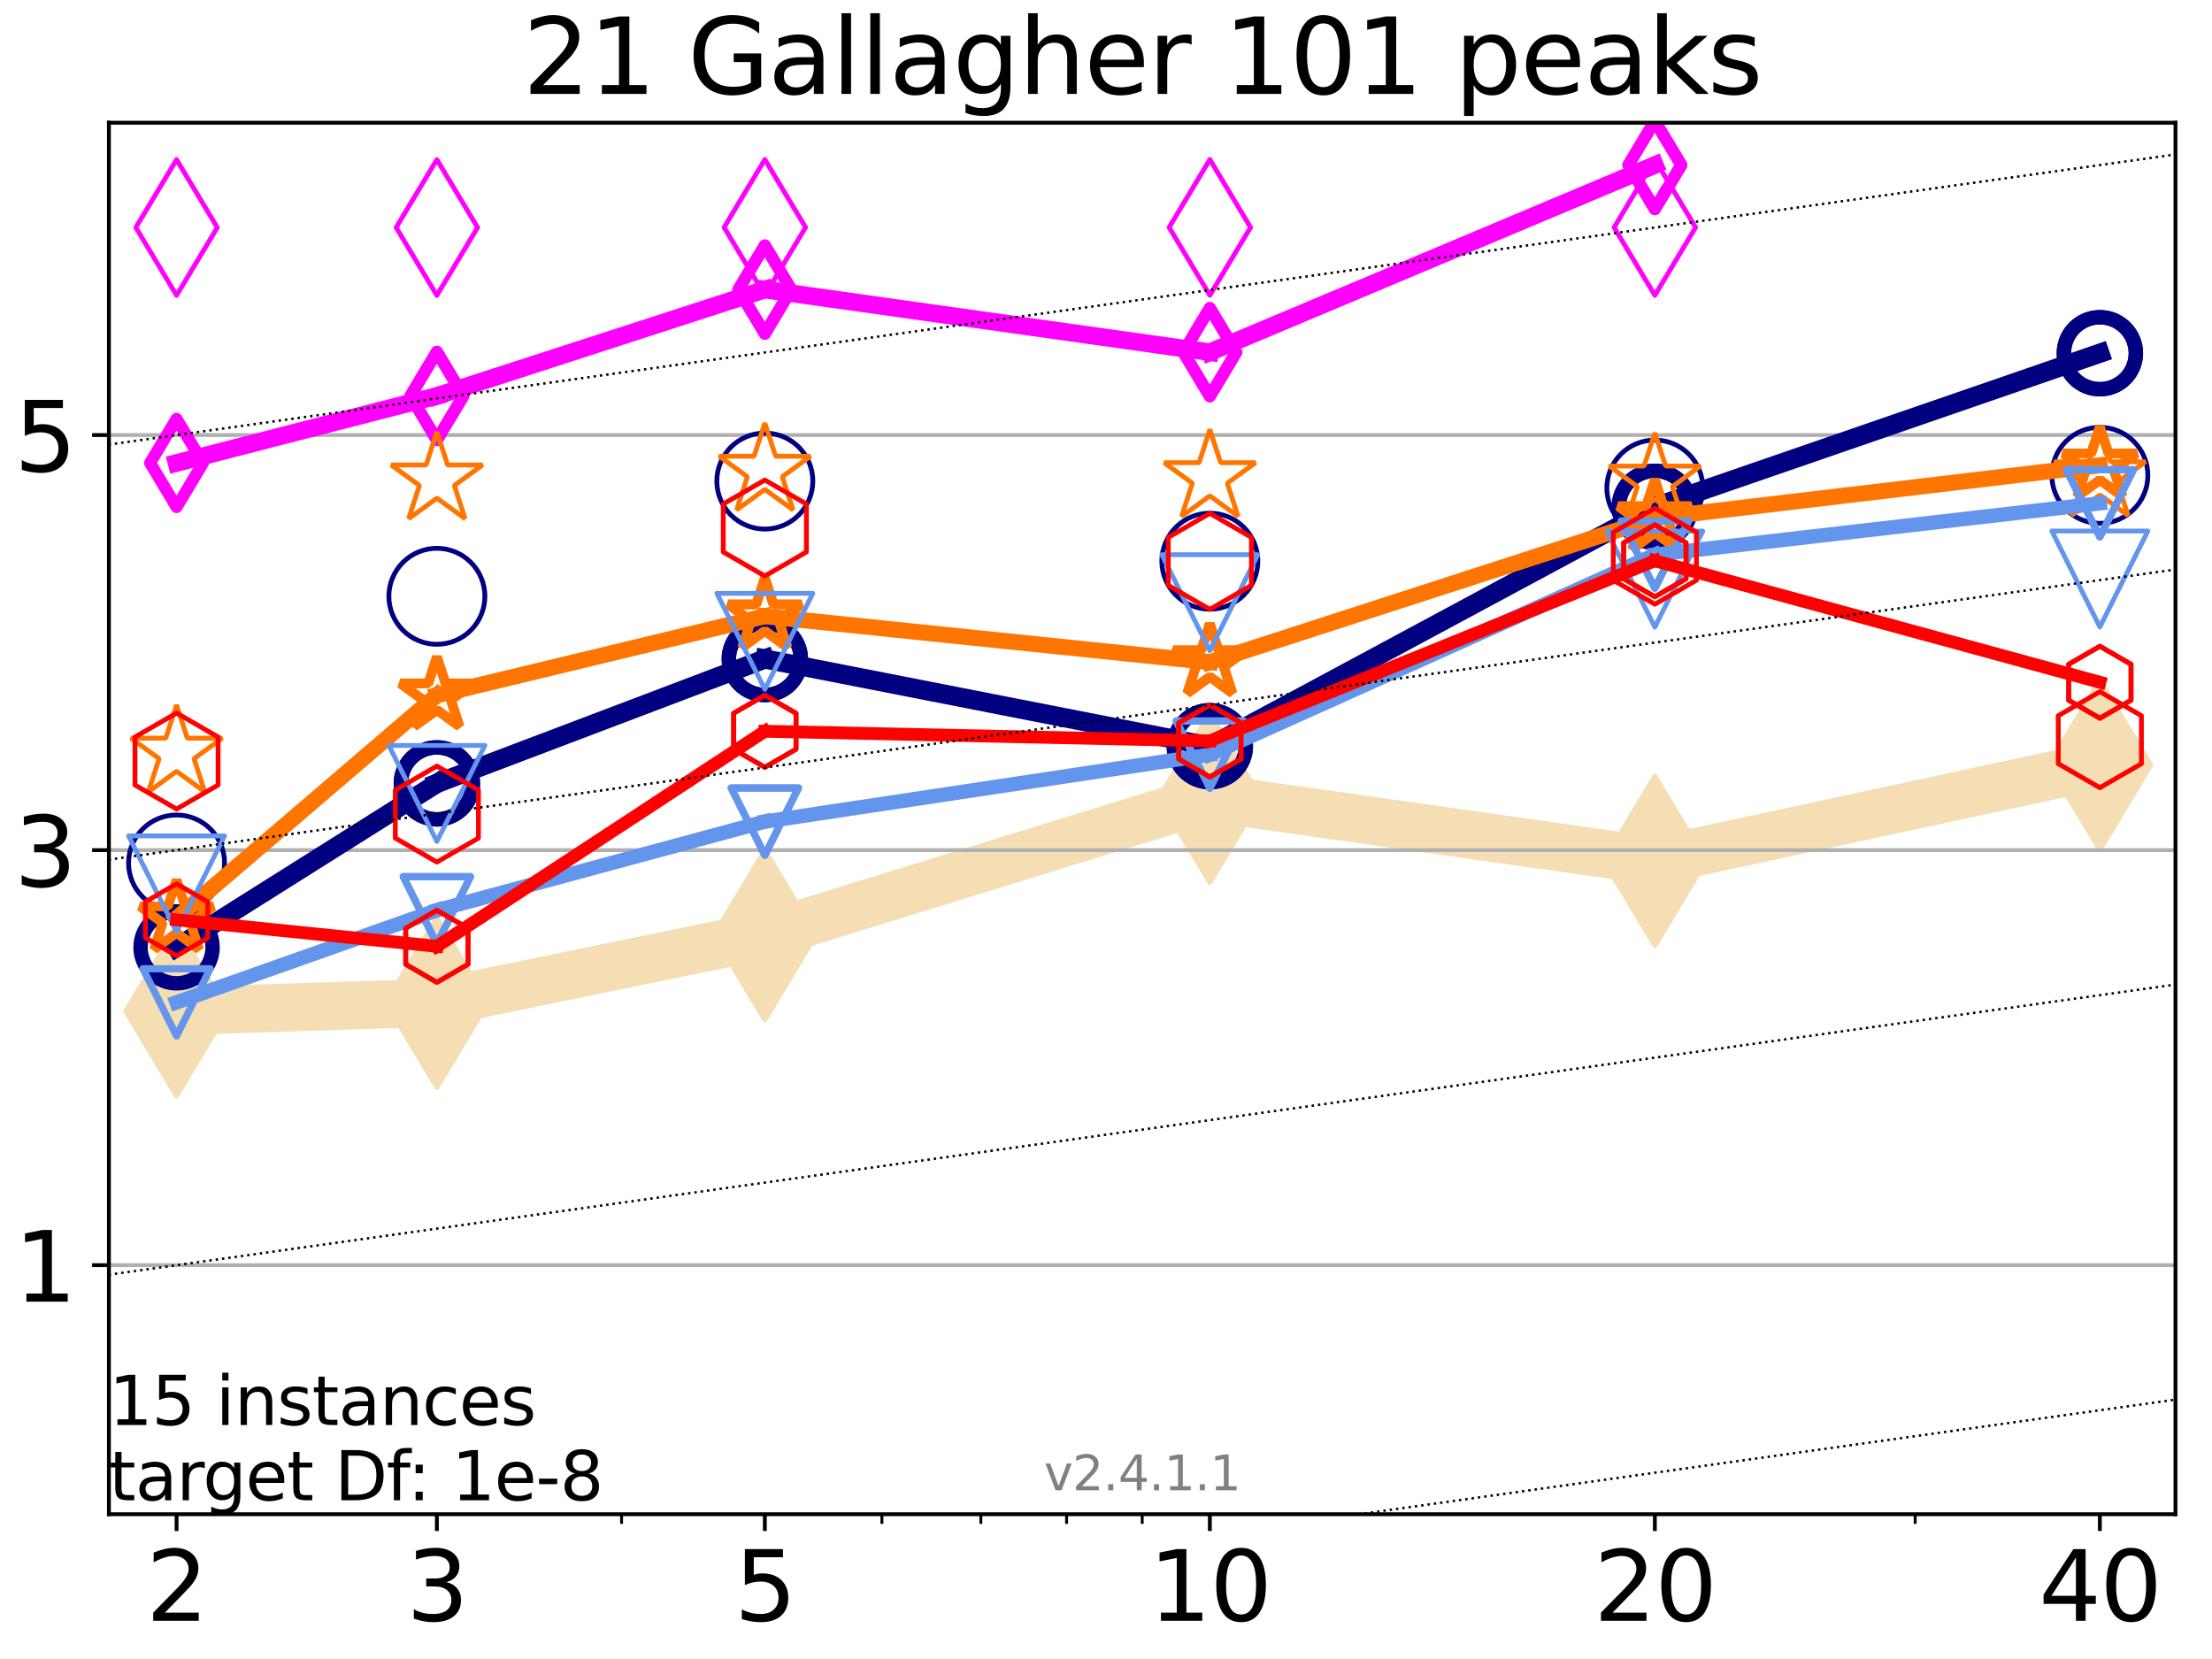 <?xml version="1.0" encoding="utf-8" standalone="no"?>
<!DOCTYPE svg PUBLIC "-//W3C//DTD SVG 1.1//EN"
  "http://www.w3.org/Graphics/SVG/1.1/DTD/svg11.dtd">
<svg height="345.6pt" version="1.1" viewBox="0 0 460.8 345.6" width="460.8pt" xmlns="http://www.w3.org/2000/svg" xmlns:xlink="http://www.w3.org/1999/xlink">
 <defs>
  <style type="text/css">*{stroke-linecap:butt;stroke-linejoin:round;}</style>
 </defs>
 <g id="figure_1">
  <g id="patch_1">
   <path d="M 0 345.6 
L 460.8 345.6 
L 460.8 0 
L 0 0 
z
" style="fill:#ffffff;"/>
  </g>
  <g id="axes_1">
   <g id="patch_2">
    <path d="M 22.69 315.44 
L 453.192 315.44 
L 453.192 25.56 
L 22.69 25.56 
z
" style="fill:#ffffff;"/>
   </g>
   <g id="line2d_1">
    <path clip-path="url(#p96c3842734)" d="M 36.781 210.644 
L 91.009 208.88 
L 159.329 194.814 
L 252.032 166.202 
L 344.736 179.357 
L 437.439 159.381 
" style="fill:none;stroke:#f5deb3;stroke-linecap:square;stroke-width:10;"/>
    <defs>
     <path d="M 0 17.678 
L 10.607 0 
L 0 -17.678 
L -10.607 0 
z
" id="m779e6231db" style="stroke:#f5deb3;stroke-linejoin:miter;"/>
    </defs>
    <g clip-path="url(#p96c3842734)">
     <use style="fill:#f5deb3;stroke:#f5deb3;stroke-linejoin:miter;" x="36.781" xlink:href="#m779e6231db" y="210.644"/>
     <use style="fill:#f5deb3;stroke:#f5deb3;stroke-linejoin:miter;" x="91.009" xlink:href="#m779e6231db" y="208.88"/>
     <use style="fill:#f5deb3;stroke:#f5deb3;stroke-linejoin:miter;" x="159.329" xlink:href="#m779e6231db" y="194.814"/>
     <use style="fill:#f5deb3;stroke:#f5deb3;stroke-linejoin:miter;" x="252.032" xlink:href="#m779e6231db" y="166.202"/>
     <use style="fill:#f5deb3;stroke:#f5deb3;stroke-linejoin:miter;" x="344.736" xlink:href="#m779e6231db" y="179.357"/>
     <use style="fill:#f5deb3;stroke:#f5deb3;stroke-linejoin:miter;" x="437.439" xlink:href="#m779e6231db" y="159.381"/>
    </g>
   </g>
   <g id="matplotlib.axis_1">
    <g id="xtick_1">
     <g id="line2d_2">
      <defs>
       <path d="M 0 0 
L 0 3.5 
" id="mdbb0819233" style="stroke:#000000;stroke-width:0.8;"/>
      </defs>
      <g>
       <use style="stroke:#000000;stroke-width:0.8;" x="36.781" xlink:href="#mdbb0819233" y="315.44"/>
      </g>
     </g>
     <g id="text_1">
      <!-- 2 -->
      <g transform="translate(30.419 337.637)scale(0.2 -0.2)">
       <defs>
        <path d="M 1228 531 
L 3431 531 
L 3431 0 
L 469 0 
L 469 531 
Q 828 903 1448 1529 
Q 2069 2156 2228 2338 
Q 2531 2678 2651 2914 
Q 2772 3150 2772 3378 
Q 2772 3750 2511 3984 
Q 2250 4219 1831 4219 
Q 1534 4219 1204 4116 
Q 875 4013 500 3803 
L 500 4441 
Q 881 4594 1212 4672 
Q 1544 4750 1819 4750 
Q 2544 4750 2975 4387 
Q 3406 4025 3406 3419 
Q 3406 3131 3298 2873 
Q 3191 2616 2906 2266 
Q 2828 2175 2409 1742 
Q 1991 1309 1228 531 
z
" id="DejaVuSans-32" transform="scale(0.016)"/>
       </defs>
       <use xlink:href="#DejaVuSans-32"/>
      </g>
     </g>
    </g>
    <g id="xtick_2">
     <g id="line2d_3">
      <g>
       <use style="stroke:#000000;stroke-width:0.8;" x="91.009" xlink:href="#mdbb0819233" y="315.44"/>
      </g>
     </g>
     <g id="text_2">
      <!-- 3 -->
      <g transform="translate(84.647 337.637)scale(0.2 -0.2)">
       <defs>
        <path d="M 2597 2516 
Q 3050 2419 3304 2112 
Q 3559 1806 3559 1356 
Q 3559 666 3084 287 
Q 2609 -91 1734 -91 
Q 1441 -91 1130 -33 
Q 819 25 488 141 
L 488 750 
Q 750 597 1062 519 
Q 1375 441 1716 441 
Q 2309 441 2620 675 
Q 2931 909 2931 1356 
Q 2931 1769 2642 2001 
Q 2353 2234 1838 2234 
L 1294 2234 
L 1294 2753 
L 1863 2753 
Q 2328 2753 2575 2939 
Q 2822 3125 2822 3475 
Q 2822 3834 2567 4026 
Q 2313 4219 1838 4219 
Q 1578 4219 1281 4162 
Q 984 4106 628 3988 
L 628 4550 
Q 988 4650 1302 4700 
Q 1616 4750 1894 4750 
Q 2613 4750 3031 4423 
Q 3450 4097 3450 3541 
Q 3450 3153 3228 2886 
Q 3006 2619 2597 2516 
z
" id="DejaVuSans-33" transform="scale(0.016)"/>
       </defs>
       <use xlink:href="#DejaVuSans-33"/>
      </g>
     </g>
    </g>
    <g id="xtick_3">
     <g id="line2d_4">
      <g>
       <use style="stroke:#000000;stroke-width:0.8;" x="159.329" xlink:href="#mdbb0819233" y="315.44"/>
      </g>
     </g>
     <g id="text_3">
      <!-- 5 -->
      <g transform="translate(152.966 337.637)scale(0.2 -0.2)">
       <defs>
        <path d="M 691 4666 
L 3169 4666 
L 3169 4134 
L 1269 4134 
L 1269 2991 
Q 1406 3038 1543 3061 
Q 1681 3084 1819 3084 
Q 2600 3084 3056 2656 
Q 3513 2228 3513 1497 
Q 3513 744 3044 326 
Q 2575 -91 1722 -91 
Q 1428 -91 1123 -41 
Q 819 9 494 109 
L 494 744 
Q 775 591 1075 516 
Q 1375 441 1709 441 
Q 2250 441 2565 725 
Q 2881 1009 2881 1497 
Q 2881 1984 2565 2268 
Q 2250 2553 1709 2553 
Q 1456 2553 1204 2497 
Q 953 2441 691 2322 
L 691 4666 
z
" id="DejaVuSans-35" transform="scale(0.016)"/>
       </defs>
       <use xlink:href="#DejaVuSans-35"/>
      </g>
     </g>
    </g>
    <g id="xtick_4">
     <g id="line2d_5">
      <g>
       <use style="stroke:#000000;stroke-width:0.8;" x="252.032" xlink:href="#mdbb0819233" y="315.44"/>
      </g>
     </g>
     <g id="text_4">
      <!-- 10 -->
      <g transform="translate(239.307 337.637)scale(0.2 -0.2)">
       <defs>
        <path d="M 794 531 
L 1825 531 
L 1825 4091 
L 703 3866 
L 703 4441 
L 1819 4666 
L 2450 4666 
L 2450 531 
L 3481 531 
L 3481 0 
L 794 0 
L 794 531 
z
" id="DejaVuSans-31" transform="scale(0.016)"/>
        <path d="M 2034 4250 
Q 1547 4250 1301 3770 
Q 1056 3291 1056 2328 
Q 1056 1369 1301 889 
Q 1547 409 2034 409 
Q 2525 409 2770 889 
Q 3016 1369 3016 2328 
Q 3016 3291 2770 3770 
Q 2525 4250 2034 4250 
z
M 2034 4750 
Q 2819 4750 3233 4129 
Q 3647 3509 3647 2328 
Q 3647 1150 3233 529 
Q 2819 -91 2034 -91 
Q 1250 -91 836 529 
Q 422 1150 422 2328 
Q 422 3509 836 4129 
Q 1250 4750 2034 4750 
z
" id="DejaVuSans-30" transform="scale(0.016)"/>
       </defs>
       <use xlink:href="#DejaVuSans-31"/>
       <use x="63.623" xlink:href="#DejaVuSans-30"/>
      </g>
     </g>
    </g>
    <g id="xtick_5">
     <g id="line2d_6">
      <g>
       <use style="stroke:#000000;stroke-width:0.8;" x="344.736" xlink:href="#mdbb0819233" y="315.44"/>
      </g>
     </g>
     <g id="text_5">
      <!-- 20 -->
      <g transform="translate(332.011 337.637)scale(0.2 -0.2)">
       <use xlink:href="#DejaVuSans-32"/>
       <use x="63.623" xlink:href="#DejaVuSans-30"/>
      </g>
     </g>
    </g>
    <g id="xtick_6">
     <g id="line2d_7">
      <g>
       <use style="stroke:#000000;stroke-width:0.8;" x="437.439" xlink:href="#mdbb0819233" y="315.44"/>
      </g>
     </g>
     <g id="text_6">
      <!-- 40 -->
      <g transform="translate(424.714 337.637)scale(0.2 -0.2)">
       <defs>
        <path d="M 2419 4116 
L 825 1625 
L 2419 1625 
L 2419 4116 
z
M 2253 4666 
L 3047 4666 
L 3047 1625 
L 3713 1625 
L 3713 1100 
L 3047 1100 
L 3047 0 
L 2419 0 
L 2419 1100 
L 313 1100 
L 313 1709 
L 2253 4666 
z
" id="DejaVuSans-34" transform="scale(0.016)"/>
       </defs>
       <use xlink:href="#DejaVuSans-34"/>
       <use x="63.623" xlink:href="#DejaVuSans-30"/>
      </g>
     </g>
    </g>
    <g id="xtick_7">
     <g id="line2d_8">
      <defs>
       <path d="M 0 0 
L 0 2 
" id="me716173128" style="stroke:#000000;stroke-width:0.6;"/>
      </defs>
      <g>
       <use style="stroke:#000000;stroke-width:0.6;" x="129.485" xlink:href="#me716173128" y="315.44"/>
      </g>
     </g>
    </g>
    <g id="xtick_8">
     <g id="line2d_9">
      <g>
       <use style="stroke:#000000;stroke-width:0.6;" x="183.713" xlink:href="#me716173128" y="315.44"/>
      </g>
     </g>
    </g>
    <g id="xtick_9">
     <g id="line2d_10">
      <g>
       <use style="stroke:#000000;stroke-width:0.6;" x="204.329" xlink:href="#me716173128" y="315.44"/>
      </g>
     </g>
    </g>
    <g id="xtick_10">
     <g id="line2d_11">
      <g>
       <use style="stroke:#000000;stroke-width:0.6;" x="222.188" xlink:href="#me716173128" y="315.44"/>
      </g>
     </g>
    </g>
    <g id="xtick_11">
     <g id="line2d_12">
      <g>
       <use style="stroke:#000000;stroke-width:0.6;" x="237.941" xlink:href="#me716173128" y="315.44"/>
      </g>
     </g>
    </g>
    <g id="xtick_12">
     <g id="line2d_13">
      <g>
       <use style="stroke:#000000;stroke-width:0.6;" x="398.964" xlink:href="#me716173128" y="315.44"/>
      </g>
     </g>
    </g>
   </g>
   <g id="matplotlib.axis_2">
    <g id="ytick_1">
     <g id="line2d_14">
      <path clip-path="url(#p96c3842734)" d="M 22.69 263.561 
L 453.192 263.561 
" style="fill:none;stroke:#b0b0b0;stroke-linecap:square;stroke-width:0.8;"/>
     </g>
     <g id="line2d_15">
      <defs>
       <path d="M 0 0 
L -3.5 0 
" id="m6d435b9013" style="stroke:#000000;stroke-width:0.8;"/>
      </defs>
      <g>
       <use style="stroke:#000000;stroke-width:0.8;" x="22.69" xlink:href="#m6d435b9013" y="263.561"/>
      </g>
     </g>
     <g id="text_7">
      <!-- 1 -->
      <g transform="translate(2.965 271.159)scale(0.2 -0.2)">
       <use xlink:href="#DejaVuSans-31"/>
      </g>
     </g>
    </g>
    <g id="ytick_2">
     <g id="line2d_16">
      <path clip-path="url(#p96c3842734)" d="M 22.69 177.096 
L 453.192 177.096 
" style="fill:none;stroke:#b0b0b0;stroke-linecap:square;stroke-width:0.8;"/>
     </g>
     <g id="line2d_17">
      <g>
       <use style="stroke:#000000;stroke-width:0.8;" x="22.69" xlink:href="#m6d435b9013" y="177.096"/>
      </g>
     </g>
     <g id="text_8">
      <!-- 3 -->
      <g transform="translate(2.965 184.695)scale(0.2 -0.2)">
       <use xlink:href="#DejaVuSans-33"/>
      </g>
     </g>
    </g>
    <g id="ytick_3">
     <g id="line2d_18">
      <path clip-path="url(#p96c3842734)" d="M 22.69 90.631 
L 453.192 90.631 
" style="fill:none;stroke:#b0b0b0;stroke-linecap:square;stroke-width:0.8;"/>
     </g>
     <g id="line2d_19">
      <g>
       <use style="stroke:#000000;stroke-width:0.8;" x="22.69" xlink:href="#m6d435b9013" y="90.631"/>
      </g>
     </g>
     <g id="text_9">
      <!-- 5 -->
      <g transform="translate(2.965 98.23)scale(0.2 -0.2)">
       <use xlink:href="#DejaVuSans-35"/>
      </g>
     </g>
    </g>
   </g>
   <g id="line2d_20">
    <path clip-path="url(#p96c3842734)" d="M 36.781 197.344 
L 91.009 163.196 
" style="fill:none;stroke:#000080;stroke-linecap:square;stroke-width:4;"/>
    <defs>
     <path d="M 0 7.5 
C 1.989 7.5 3.897 6.71 5.303 5.303 
C 6.71 3.897 7.5 1.989 7.5 0 
C 7.5 -1.989 6.71 -3.897 5.303 -5.303 
C 3.897 -6.71 1.989 -7.5 0 -7.5 
C -1.989 -7.5 -3.897 -6.71 -5.303 -5.303 
C -6.71 -3.897 -7.5 -1.989 -7.5 0 
C -7.5 1.989 -6.71 3.897 -5.303 5.303 
C -3.897 6.71 -1.989 7.5 0 7.5 
z
" id="m4470ef5ffd" style="stroke:#000080;stroke-width:3;"/>
    </defs>
    <g clip-path="url(#p96c3842734)">
     <use style="fill-opacity:0;stroke:#000080;stroke-width:3;" x="36.781" xlink:href="#m4470ef5ffd" y="197.344"/>
     <use style="fill-opacity:0;stroke:#000080;stroke-width:3;" x="91.009" xlink:href="#m4470ef5ffd" y="163.196"/>
    </g>
   </g>
   <g id="line2d_21">
    <path clip-path="url(#p96c3842734)" d="M 91.009 163.196 
L 159.329 137.282 
" style="fill:none;stroke:#000080;stroke-linecap:square;stroke-width:4;"/>
    <g clip-path="url(#p96c3842734)">
     <use style="fill-opacity:0;stroke:#000080;stroke-width:3;" x="91.009" xlink:href="#m4470ef5ffd" y="163.196"/>
     <use style="fill-opacity:0;stroke:#000080;stroke-width:3;" x="159.329" xlink:href="#m4470ef5ffd" y="137.282"/>
    </g>
   </g>
   <g id="line2d_22">
    <path clip-path="url(#p96c3842734)" d="M 159.329 137.282 
L 252.032 155.444 
" style="fill:none;stroke:#000080;stroke-linecap:square;stroke-width:4;"/>
    <g clip-path="url(#p96c3842734)">
     <use style="fill-opacity:0;stroke:#000080;stroke-width:3;" x="159.329" xlink:href="#m4470ef5ffd" y="137.282"/>
     <use style="fill-opacity:0;stroke:#000080;stroke-width:3;" x="252.032" xlink:href="#m4470ef5ffd" y="155.444"/>
    </g>
   </g>
   <g id="line2d_23">
    <path clip-path="url(#p96c3842734)" d="M 252.032 155.444 
L 344.736 105.58 
" style="fill:none;stroke:#000080;stroke-linecap:square;stroke-width:4;"/>
    <g clip-path="url(#p96c3842734)">
     <use style="fill-opacity:0;stroke:#000080;stroke-width:3;" x="252.032" xlink:href="#m4470ef5ffd" y="155.444"/>
     <use style="fill-opacity:0;stroke:#000080;stroke-width:3;" x="344.736" xlink:href="#m4470ef5ffd" y="105.58"/>
    </g>
   </g>
   <g id="line2d_24">
    <path clip-path="url(#p96c3842734)" d="M 344.736 105.58 
L 437.439 73.582 
" style="fill:none;stroke:#000080;stroke-linecap:square;stroke-width:4;"/>
    <g clip-path="url(#p96c3842734)">
     <use style="fill-opacity:0;stroke:#000080;stroke-width:3;" x="344.736" xlink:href="#m4470ef5ffd" y="105.58"/>
     <use style="fill-opacity:0;stroke:#000080;stroke-width:3;" x="437.439" xlink:href="#m4470ef5ffd" y="73.582"/>
    </g>
   </g>
   <g id="line2d_25">
    <path clip-path="url(#p96c3842734)" d="M 437.439 73.582 
" style="fill:none;stroke:#000080;stroke-linecap:square;stroke-width:4;"/>
    <g clip-path="url(#p96c3842734)">
     <use style="fill-opacity:0;stroke:#000080;stroke-width:3;" x="437.439" xlink:href="#m4470ef5ffd" y="73.582"/>
    </g>
   </g>
   <g id="line2d_26"/>
   <g id="line2d_27">
    <defs>
     <path d="M 0 10 
C 2.652 10 5.196 8.946 7.071 7.071 
C 8.946 5.196 10 2.652 10 0 
C 10 -2.652 8.946 -5.196 7.071 -7.071 
C 5.196 -8.946 2.652 -10 0 -10 
C -2.652 -10 -5.196 -8.946 -7.071 -7.071 
C -8.946 -5.196 -10 -2.652 -10 0 
C -10 2.652 -8.946 5.196 -7.071 7.071 
C -5.196 8.946 -2.652 10 0 10 
z
" id="m218f3c0c87" style="stroke:#000080;"/>
    </defs>
    <g clip-path="url(#p96c3842734)">
     <use style="fill-opacity:0;stroke:#000080;" x="36.781" xlink:href="#m218f3c0c87" y="179.776"/>
     <use style="fill-opacity:0;stroke:#000080;" x="91.009" xlink:href="#m218f3c0c87" y="124.22"/>
     <use style="fill-opacity:0;stroke:#000080;" x="159.329" xlink:href="#m218f3c0c87" y="100.215"/>
     <use style="fill-opacity:0;stroke:#000080;" x="252.032" xlink:href="#m218f3c0c87" y="116.907"/>
     <use style="fill-opacity:0;stroke:#000080;" x="344.736" xlink:href="#m218f3c0c87" y="101.67"/>
     <use style="fill-opacity:0;stroke:#000080;" x="437.439" xlink:href="#m218f3c0c87" y="99.021"/>
    </g>
   </g>
   <g id="line2d_28">
    <path clip-path="url(#p96c3842734)" d="M 36.781 96.447 
L 91.009 82.481 
" style="fill:none;stroke:#ff00ff;stroke-linecap:square;stroke-width:3.667;"/>
    <defs>
     <path d="M 0 9.192 
L 5.515 0 
L 0 -9.192 
L -5.515 0 
z
" id="m7129cd1804" style="stroke:#ff00ff;stroke-linejoin:miter;stroke-width:2.5;"/>
    </defs>
    <g clip-path="url(#p96c3842734)">
     <use style="fill-opacity:0;stroke:#ff00ff;stroke-linejoin:miter;stroke-width:2.5;" x="36.781" xlink:href="#m7129cd1804" y="96.447"/>
     <use style="fill-opacity:0;stroke:#ff00ff;stroke-linejoin:miter;stroke-width:2.5;" x="91.009" xlink:href="#m7129cd1804" y="82.481"/>
    </g>
   </g>
   <g id="line2d_29">
    <path clip-path="url(#p96c3842734)" d="M 91.009 82.481 
L 159.329 60.325 
" style="fill:none;stroke:#ff00ff;stroke-linecap:square;stroke-width:3.667;"/>
    <g clip-path="url(#p96c3842734)">
     <use style="fill-opacity:0;stroke:#ff00ff;stroke-linejoin:miter;stroke-width:2.5;" x="91.009" xlink:href="#m7129cd1804" y="82.481"/>
     <use style="fill-opacity:0;stroke:#ff00ff;stroke-linejoin:miter;stroke-width:2.5;" x="159.329" xlink:href="#m7129cd1804" y="60.325"/>
    </g>
   </g>
   <g id="line2d_30">
    <path clip-path="url(#p96c3842734)" d="M 159.329 60.325 
L 252.032 73.367 
" style="fill:none;stroke:#ff00ff;stroke-linecap:square;stroke-width:3.667;"/>
    <g clip-path="url(#p96c3842734)">
     <use style="fill-opacity:0;stroke:#ff00ff;stroke-linejoin:miter;stroke-width:2.5;" x="159.329" xlink:href="#m7129cd1804" y="60.325"/>
     <use style="fill-opacity:0;stroke:#ff00ff;stroke-linejoin:miter;stroke-width:2.5;" x="252.032" xlink:href="#m7129cd1804" y="73.367"/>
    </g>
   </g>
   <g id="line2d_31">
    <path clip-path="url(#p96c3842734)" d="M 252.032 73.367 
L 344.736 34.374 
" style="fill:none;stroke:#ff00ff;stroke-linecap:square;stroke-width:3.667;"/>
    <g clip-path="url(#p96c3842734)">
     <use style="fill-opacity:0;stroke:#ff00ff;stroke-linejoin:miter;stroke-width:2.5;" x="252.032" xlink:href="#m7129cd1804" y="73.367"/>
     <use style="fill-opacity:0;stroke:#ff00ff;stroke-linejoin:miter;stroke-width:2.5;" x="344.736" xlink:href="#m7129cd1804" y="34.374"/>
    </g>
   </g>
   <g id="line2d_32">
    <path clip-path="url(#p96c3842734)" d="M 344.736 34.374 
" style="fill:none;stroke:#ff00ff;stroke-linecap:square;stroke-width:3.667;"/>
    <g clip-path="url(#p96c3842734)">
     <use style="fill-opacity:0;stroke:#ff00ff;stroke-linejoin:miter;stroke-width:2.5;" x="344.736" xlink:href="#m7129cd1804" y="34.374"/>
    </g>
   </g>
   <g id="line2d_33"/>
   <g id="line2d_34">
    <defs>
     <path d="M 0 14.142 
L 8.485 0 
L 0 -14.142 
L -8.485 0 
z
" id="m6cfdb00123" style="stroke:#ff00ff;stroke-linejoin:miter;"/>
    </defs>
    <g clip-path="url(#p96c3842734)">
     <use style="fill-opacity:0;stroke:#ff00ff;stroke-linejoin:miter;" x="36.781" xlink:href="#m6cfdb00123" y="47.392"/>
     <use style="fill-opacity:0;stroke:#ff00ff;stroke-linejoin:miter;" x="91.009" xlink:href="#m6cfdb00123" y="47.394"/>
     <use style="fill-opacity:0;stroke:#ff00ff;stroke-linejoin:miter;" x="159.329" xlink:href="#m6cfdb00123" y="47.368"/>
     <use style="fill-opacity:0;stroke:#ff00ff;stroke-linejoin:miter;" x="252.032" xlink:href="#m6cfdb00123" y="47.37"/>
     <use style="fill-opacity:0;stroke:#ff00ff;stroke-linejoin:miter;" x="344.736" xlink:href="#m6cfdb00123" y="47.379"/>
    </g>
   </g>
   <g id="line2d_35">
    <path clip-path="url(#p96c3842734)" d="M 36.781 191.3 
L 91.009 144.839 
" style="fill:none;stroke:#ff7500;stroke-linecap:square;stroke-width:3.333;"/>
    <defs>
     <path d="M 0 -8 
L -1.796 -2.472 
L -7.608 -2.472 
L -2.906 0.944 
L -4.702 6.472 
L -0 3.056 
L 4.702 6.472 
L 2.906 0.944 
L 7.608 -2.472 
L 1.796 -2.472 
z
" id="m9099d00d1b" style="stroke:#ff7500;stroke-linejoin:bevel;stroke-width:2;"/>
    </defs>
    <g clip-path="url(#p96c3842734)">
     <use style="fill-opacity:0;stroke:#ff7500;stroke-linejoin:bevel;stroke-width:2;" x="36.781" xlink:href="#m9099d00d1b" y="191.3"/>
     <use style="fill-opacity:0;stroke:#ff7500;stroke-linejoin:bevel;stroke-width:2;" x="91.009" xlink:href="#m9099d00d1b" y="144.839"/>
    </g>
   </g>
   <g id="line2d_36">
    <path clip-path="url(#p96c3842734)" d="M 91.009 144.839 
L 159.329 128.374 
" style="fill:none;stroke:#ff7500;stroke-linecap:square;stroke-width:3.333;"/>
    <g clip-path="url(#p96c3842734)">
     <use style="fill-opacity:0;stroke:#ff7500;stroke-linejoin:bevel;stroke-width:2;" x="91.009" xlink:href="#m9099d00d1b" y="144.839"/>
     <use style="fill-opacity:0;stroke:#ff7500;stroke-linejoin:bevel;stroke-width:2;" x="159.329" xlink:href="#m9099d00d1b" y="128.374"/>
    </g>
   </g>
   <g id="line2d_37">
    <path clip-path="url(#p96c3842734)" d="M 159.329 128.374 
L 252.032 137.934 
" style="fill:none;stroke:#ff7500;stroke-linecap:square;stroke-width:3.333;"/>
    <g clip-path="url(#p96c3842734)">
     <use style="fill-opacity:0;stroke:#ff7500;stroke-linejoin:bevel;stroke-width:2;" x="159.329" xlink:href="#m9099d00d1b" y="128.374"/>
     <use style="fill-opacity:0;stroke:#ff7500;stroke-linejoin:bevel;stroke-width:2;" x="252.032" xlink:href="#m9099d00d1b" y="137.934"/>
    </g>
   </g>
   <g id="line2d_38">
    <path clip-path="url(#p96c3842734)" d="M 252.032 137.934 
L 344.736 107.924 
" style="fill:none;stroke:#ff7500;stroke-linecap:square;stroke-width:3.333;"/>
    <g clip-path="url(#p96c3842734)">
     <use style="fill-opacity:0;stroke:#ff7500;stroke-linejoin:bevel;stroke-width:2;" x="252.032" xlink:href="#m9099d00d1b" y="137.934"/>
     <use style="fill-opacity:0;stroke:#ff7500;stroke-linejoin:bevel;stroke-width:2;" x="344.736" xlink:href="#m9099d00d1b" y="107.924"/>
    </g>
   </g>
   <g id="line2d_39">
    <path clip-path="url(#p96c3842734)" d="M 344.736 107.924 
L 437.439 96.925 
" style="fill:none;stroke:#ff7500;stroke-linecap:square;stroke-width:3.333;"/>
    <g clip-path="url(#p96c3842734)">
     <use style="fill-opacity:0;stroke:#ff7500;stroke-linejoin:bevel;stroke-width:2;" x="344.736" xlink:href="#m9099d00d1b" y="107.924"/>
     <use style="fill-opacity:0;stroke:#ff7500;stroke-linejoin:bevel;stroke-width:2;" x="437.439" xlink:href="#m9099d00d1b" y="96.925"/>
    </g>
   </g>
   <g id="line2d_40">
    <path clip-path="url(#p96c3842734)" d="M 437.439 96.925 
" style="fill:none;stroke:#ff7500;stroke-linecap:square;stroke-width:3.333;"/>
    <g clip-path="url(#p96c3842734)">
     <use style="fill-opacity:0;stroke:#ff7500;stroke-linejoin:bevel;stroke-width:2;" x="437.439" xlink:href="#m9099d00d1b" y="96.925"/>
    </g>
   </g>
   <g id="line2d_41"/>
   <g id="line2d_42">
    <defs>
     <path d="M 0 -10 
L -2.245 -3.09 
L -9.511 -3.09 
L -3.633 1.18 
L -5.878 8.09 
L -0 3.82 
L 5.878 8.09 
L 3.633 1.18 
L 9.511 -3.09 
L 2.245 -3.09 
z
" id="maac1b443e1" style="stroke:#ff7500;stroke-linejoin:bevel;"/>
    </defs>
    <g clip-path="url(#p96c3842734)">
     <use style="fill-opacity:0;stroke:#ff7500;stroke-linejoin:bevel;" x="36.781" xlink:href="#maac1b443e1" y="156.861"/>
     <use style="fill-opacity:0;stroke:#ff7500;stroke-linejoin:bevel;" x="91.009" xlink:href="#maac1b443e1" y="99.955"/>
     <use style="fill-opacity:0;stroke:#ff7500;stroke-linejoin:bevel;" x="159.329" xlink:href="#maac1b443e1" y="98.131"/>
     <use style="fill-opacity:0;stroke:#ff7500;stroke-linejoin:bevel;" x="252.032" xlink:href="#maac1b443e1" y="99.475"/>
     <use style="fill-opacity:0;stroke:#ff7500;stroke-linejoin:bevel;" x="344.736" xlink:href="#maac1b443e1" y="100.183"/>
     <use style="fill-opacity:0;stroke:#ff7500;stroke-linejoin:bevel;" x="437.439" xlink:href="#maac1b443e1" y="99.283"/>
    </g>
   </g>
   <g id="line2d_43">
    <path clip-path="url(#p96c3842734)" d="M 36.781 208.805 
L 91.009 189.62 
" style="fill:none;stroke:#6495ed;stroke-linecap:square;stroke-width:3;"/>
    <defs>
     <path d="M -0 7 
L 7 -7 
L -7 -7 
z
" id="ma7274c9408" style="stroke:#6495ed;stroke-linejoin:miter;stroke-width:1.5;"/>
    </defs>
    <g clip-path="url(#p96c3842734)">
     <use style="fill-opacity:0;stroke:#6495ed;stroke-linejoin:miter;stroke-width:1.5;" x="36.781" xlink:href="#ma7274c9408" y="208.805"/>
     <use style="fill-opacity:0;stroke:#6495ed;stroke-linejoin:miter;stroke-width:1.5;" x="91.009" xlink:href="#ma7274c9408" y="189.62"/>
    </g>
   </g>
   <g id="line2d_44">
    <path clip-path="url(#p96c3842734)" d="M 91.009 189.62 
L 159.329 171.154 
" style="fill:none;stroke:#6495ed;stroke-linecap:square;stroke-width:3;"/>
    <g clip-path="url(#p96c3842734)">
     <use style="fill-opacity:0;stroke:#6495ed;stroke-linejoin:miter;stroke-width:1.5;" x="91.009" xlink:href="#ma7274c9408" y="189.62"/>
     <use style="fill-opacity:0;stroke:#6495ed;stroke-linejoin:miter;stroke-width:1.5;" x="159.329" xlink:href="#ma7274c9408" y="171.154"/>
    </g>
   </g>
   <g id="line2d_45">
    <path clip-path="url(#p96c3842734)" d="M 159.329 171.154 
L 252.032 157.197 
" style="fill:none;stroke:#6495ed;stroke-linecap:square;stroke-width:3;"/>
    <g clip-path="url(#p96c3842734)">
     <use style="fill-opacity:0;stroke:#6495ed;stroke-linejoin:miter;stroke-width:1.5;" x="159.329" xlink:href="#ma7274c9408" y="171.154"/>
     <use style="fill-opacity:0;stroke:#6495ed;stroke-linejoin:miter;stroke-width:1.5;" x="252.032" xlink:href="#ma7274c9408" y="157.197"/>
    </g>
   </g>
   <g id="line2d_46">
    <path clip-path="url(#p96c3842734)" d="M 252.032 157.197 
L 344.736 115.552 
" style="fill:none;stroke:#6495ed;stroke-linecap:square;stroke-width:3;"/>
    <g clip-path="url(#p96c3842734)">
     <use style="fill-opacity:0;stroke:#6495ed;stroke-linejoin:miter;stroke-width:1.5;" x="252.032" xlink:href="#ma7274c9408" y="157.197"/>
     <use style="fill-opacity:0;stroke:#6495ed;stroke-linejoin:miter;stroke-width:1.5;" x="344.736" xlink:href="#ma7274c9408" y="115.552"/>
    </g>
   </g>
   <g id="line2d_47">
    <path clip-path="url(#p96c3842734)" d="M 344.736 115.552 
L 437.439 104.849 
" style="fill:none;stroke:#6495ed;stroke-linecap:square;stroke-width:3;"/>
    <g clip-path="url(#p96c3842734)">
     <use style="fill-opacity:0;stroke:#6495ed;stroke-linejoin:miter;stroke-width:1.5;" x="344.736" xlink:href="#ma7274c9408" y="115.552"/>
     <use style="fill-opacity:0;stroke:#6495ed;stroke-linejoin:miter;stroke-width:1.5;" x="437.439" xlink:href="#ma7274c9408" y="104.849"/>
    </g>
   </g>
   <g id="line2d_48">
    <path clip-path="url(#p96c3842734)" d="M 437.439 104.849 
" style="fill:none;stroke:#6495ed;stroke-linecap:square;stroke-width:3;"/>
    <g clip-path="url(#p96c3842734)">
     <use style="fill-opacity:0;stroke:#6495ed;stroke-linejoin:miter;stroke-width:1.5;" x="437.439" xlink:href="#ma7274c9408" y="104.849"/>
    </g>
   </g>
   <g id="line2d_49"/>
   <g id="line2d_50">
    <defs>
     <path d="M -0 10 
L 10 -10 
L -10 -10 
z
" id="m5bf0778495" style="stroke:#6495ed;stroke-linejoin:miter;"/>
    </defs>
    <g clip-path="url(#p96c3842734)">
     <use style="fill-opacity:0;stroke:#6495ed;stroke-linejoin:miter;" x="36.781" xlink:href="#m5bf0778495" y="184.131"/>
     <use style="fill-opacity:0;stroke:#6495ed;stroke-linejoin:miter;" x="91.009" xlink:href="#m5bf0778495" y="165.29"/>
     <use style="fill-opacity:0;stroke:#6495ed;stroke-linejoin:miter;" x="159.329" xlink:href="#m5bf0778495" y="133.606"/>
     <use style="fill-opacity:0;stroke:#6495ed;stroke-linejoin:miter;" x="252.032" xlink:href="#m5bf0778495" y="125.551"/>
     <use style="fill-opacity:0;stroke:#6495ed;stroke-linejoin:miter;" x="344.736" xlink:href="#m5bf0778495" y="120.639"/>
     <use style="fill-opacity:0;stroke:#6495ed;stroke-linejoin:miter;" x="437.439" xlink:href="#m5bf0778495" y="120.621"/>
    </g>
   </g>
   <g id="line2d_51">
    <path clip-path="url(#p96c3842734)" d="M 36.781 191.616 
L 91.009 197.135 
" style="fill:none;stroke:#ff0000;stroke-linecap:square;stroke-width:2.667;"/>
    <defs>
     <path d="M 0 -7.5 
L -6.495 -3.75 
L -6.495 3.75 
L -0 7.5 
L 6.495 3.75 
L 6.495 -3.75 
z
" id="m0160bcc974" style="stroke:#ff0000;stroke-linejoin:miter;"/>
    </defs>
    <g clip-path="url(#p96c3842734)">
     <use style="fill-opacity:0;stroke:#ff0000;stroke-linejoin:miter;" x="36.781" xlink:href="#m0160bcc974" y="191.616"/>
     <use style="fill-opacity:0;stroke:#ff0000;stroke-linejoin:miter;" x="91.009" xlink:href="#m0160bcc974" y="197.135"/>
    </g>
   </g>
   <g id="line2d_52">
    <path clip-path="url(#p96c3842734)" d="M 91.009 197.135 
L 159.329 152.332 
" style="fill:none;stroke:#ff0000;stroke-linecap:square;stroke-width:2.667;"/>
    <g clip-path="url(#p96c3842734)">
     <use style="fill-opacity:0;stroke:#ff0000;stroke-linejoin:miter;" x="91.009" xlink:href="#m0160bcc974" y="197.135"/>
     <use style="fill-opacity:0;stroke:#ff0000;stroke-linejoin:miter;" x="159.329" xlink:href="#m0160bcc974" y="152.332"/>
    </g>
   </g>
   <g id="line2d_53">
    <path clip-path="url(#p96c3842734)" d="M 159.329 152.332 
L 252.032 154.346 
" style="fill:none;stroke:#ff0000;stroke-linecap:square;stroke-width:2.667;"/>
    <g clip-path="url(#p96c3842734)">
     <use style="fill-opacity:0;stroke:#ff0000;stroke-linejoin:miter;" x="159.329" xlink:href="#m0160bcc974" y="152.332"/>
     <use style="fill-opacity:0;stroke:#ff0000;stroke-linejoin:miter;" x="252.032" xlink:href="#m0160bcc974" y="154.346"/>
    </g>
   </g>
   <g id="line2d_54">
    <path clip-path="url(#p96c3842734)" d="M 252.032 154.346 
L 344.736 116.817 
" style="fill:none;stroke:#ff0000;stroke-linecap:square;stroke-width:2.667;"/>
    <g clip-path="url(#p96c3842734)">
     <use style="fill-opacity:0;stroke:#ff0000;stroke-linejoin:miter;" x="252.032" xlink:href="#m0160bcc974" y="154.346"/>
     <use style="fill-opacity:0;stroke:#ff0000;stroke-linejoin:miter;" x="344.736" xlink:href="#m0160bcc974" y="116.817"/>
    </g>
   </g>
   <g id="line2d_55">
    <path clip-path="url(#p96c3842734)" d="M 344.736 116.817 
L 437.439 142.125 
" style="fill:none;stroke:#ff0000;stroke-linecap:square;stroke-width:2.667;"/>
    <g clip-path="url(#p96c3842734)">
     <use style="fill-opacity:0;stroke:#ff0000;stroke-linejoin:miter;" x="344.736" xlink:href="#m0160bcc974" y="116.817"/>
     <use style="fill-opacity:0;stroke:#ff0000;stroke-linejoin:miter;" x="437.439" xlink:href="#m0160bcc974" y="142.125"/>
    </g>
   </g>
   <g id="line2d_56">
    <path clip-path="url(#p96c3842734)" d="M 437.439 142.125 
" style="fill:none;stroke:#ff0000;stroke-linecap:square;stroke-width:2.667;"/>
    <g clip-path="url(#p96c3842734)">
     <use style="fill-opacity:0;stroke:#ff0000;stroke-linejoin:miter;" x="437.439" xlink:href="#m0160bcc974" y="142.125"/>
    </g>
   </g>
   <g id="line2d_57"/>
   <g id="line2d_58">
    <defs>
     <path d="M 0 -10 
L -8.66 -5 
L -8.66 5 
L -0 10 
L 8.66 5 
L 8.66 -5 
z
" id="md2fda552fb" style="stroke:#ff0000;stroke-linejoin:miter;"/>
    </defs>
    <g clip-path="url(#p96c3842734)">
     <use style="fill-opacity:0;stroke:#ff0000;stroke-linejoin:miter;" x="36.781" xlink:href="#md2fda552fb" y="158.534"/>
     <use style="fill-opacity:0;stroke:#ff0000;stroke-linejoin:miter;" x="91.009" xlink:href="#md2fda552fb" y="169.588"/>
     <use style="fill-opacity:0;stroke:#ff0000;stroke-linejoin:miter;" x="159.329" xlink:href="#md2fda552fb" y="109.992"/>
     <use style="fill-opacity:0;stroke:#ff0000;stroke-linejoin:miter;" x="252.032" xlink:href="#md2fda552fb" y="116.943"/>
     <use style="fill-opacity:0;stroke:#ff0000;stroke-linejoin:miter;" x="344.736" xlink:href="#md2fda552fb" y="115.872"/>
     <use style="fill-opacity:0;stroke:#ff0000;stroke-linejoin:miter;" x="437.439" xlink:href="#md2fda552fb" y="154.093"/>
    </g>
   </g>
   <g id="line2d_59"/>
   <g id="line2d_60">
    <path clip-path="url(#p96c3842734)" d="M 61.185 346.6 
L 461.8 290.359 
" style="fill:none;stroke:#000000;stroke-dasharray:0.5,0.825;stroke-dashoffset:0;stroke-width:0.5;"/>
   </g>
   <g id="line2d_61">
    <path clip-path="url(#p96c3842734)" d="M -1 268.865 
L 461.8 203.894 
" style="fill:none;stroke:#000000;stroke-dasharray:0.5,0.825;stroke-dashoffset:0;stroke-width:0.5;"/>
   </g>
   <g id="line2d_62">
    <path clip-path="url(#p96c3842734)" d="M -1 182.4 
L 461.8 117.43 
" style="fill:none;stroke:#000000;stroke-dasharray:0.5,0.825;stroke-dashoffset:0;stroke-width:0.5;"/>
   </g>
   <g id="line2d_63">
    <path clip-path="url(#p96c3842734)" d="M -1 95.935 
L 461.8 30.965 
" style="fill:none;stroke:#000000;stroke-dasharray:0.5,0.825;stroke-dashoffset:0;stroke-width:0.5;"/>
   </g>
   <g id="line2d_64">
    <path clip-path="url(#p96c3842734)" d="M -1 9.47 
L 73.582 -1 
" style="fill:none;stroke:#000000;stroke-dasharray:0.5,0.825;stroke-dashoffset:0;stroke-width:0.5;"/>
   </g>
   <g id="patch_3">
    <path d="M 22.69 315.44 
L 22.69 25.56 
" style="fill:none;stroke:#000000;stroke-linecap:square;stroke-linejoin:miter;stroke-width:0.8;"/>
   </g>
   <g id="patch_4">
    <path d="M 453.192 315.44 
L 453.192 25.56 
" style="fill:none;stroke:#000000;stroke-linecap:square;stroke-linejoin:miter;stroke-width:0.8;"/>
   </g>
   <g id="patch_5">
    <path d="M 22.69 315.44 
L 453.192 315.44 
" style="fill:none;stroke:#000000;stroke-linecap:square;stroke-linejoin:miter;stroke-width:0.8;"/>
   </g>
   <g id="patch_6">
    <path d="M 22.69 25.56 
L 453.192 25.56 
" style="fill:none;stroke:#000000;stroke-linecap:square;stroke-linejoin:miter;stroke-width:0.8;"/>
   </g>
   <g id="text_10">
    <!-- 15 instances -->
    <g transform="translate(22.69 296.851)scale(0.14 -0.14)">
     <defs>
      <path id="DejaVuSans-20" transform="scale(0.016)"/>
      <path d="M 603 3500 
L 1178 3500 
L 1178 0 
L 603 0 
L 603 3500 
z
M 603 4863 
L 1178 4863 
L 1178 4134 
L 603 4134 
L 603 4863 
z
" id="DejaVuSans-69" transform="scale(0.016)"/>
      <path d="M 3513 2113 
L 3513 0 
L 2938 0 
L 2938 2094 
Q 2938 2591 2744 2837 
Q 2550 3084 2163 3084 
Q 1697 3084 1428 2787 
Q 1159 2491 1159 1978 
L 1159 0 
L 581 0 
L 581 3500 
L 1159 3500 
L 1159 2956 
Q 1366 3272 1645 3428 
Q 1925 3584 2291 3584 
Q 2894 3584 3203 3211 
Q 3513 2838 3513 2113 
z
" id="DejaVuSans-6e" transform="scale(0.016)"/>
      <path d="M 2834 3397 
L 2834 2853 
Q 2591 2978 2328 3040 
Q 2066 3103 1784 3103 
Q 1356 3103 1142 2972 
Q 928 2841 928 2578 
Q 928 2378 1081 2264 
Q 1234 2150 1697 2047 
L 1894 2003 
Q 2506 1872 2764 1633 
Q 3022 1394 3022 966 
Q 3022 478 2636 193 
Q 2250 -91 1575 -91 
Q 1294 -91 989 -36 
Q 684 19 347 128 
L 347 722 
Q 666 556 975 473 
Q 1284 391 1588 391 
Q 1994 391 2212 530 
Q 2431 669 2431 922 
Q 2431 1156 2273 1281 
Q 2116 1406 1581 1522 
L 1381 1569 
Q 847 1681 609 1914 
Q 372 2147 372 2553 
Q 372 3047 722 3315 
Q 1072 3584 1716 3584 
Q 2034 3584 2315 3537 
Q 2597 3491 2834 3397 
z
" id="DejaVuSans-73" transform="scale(0.016)"/>
      <path d="M 1172 4494 
L 1172 3500 
L 2356 3500 
L 2356 3053 
L 1172 3053 
L 1172 1153 
Q 1172 725 1289 603 
Q 1406 481 1766 481 
L 2356 481 
L 2356 0 
L 1766 0 
Q 1100 0 847 248 
Q 594 497 594 1153 
L 594 3053 
L 172 3053 
L 172 3500 
L 594 3500 
L 594 4494 
L 1172 4494 
z
" id="DejaVuSans-74" transform="scale(0.016)"/>
      <path d="M 2194 1759 
Q 1497 1759 1228 1600 
Q 959 1441 959 1056 
Q 959 750 1161 570 
Q 1363 391 1709 391 
Q 2188 391 2477 730 
Q 2766 1069 2766 1631 
L 2766 1759 
L 2194 1759 
z
M 3341 1997 
L 3341 0 
L 2766 0 
L 2766 531 
Q 2569 213 2275 61 
Q 1981 -91 1556 -91 
Q 1019 -91 701 211 
Q 384 513 384 1019 
Q 384 1609 779 1909 
Q 1175 2209 1959 2209 
L 2766 2209 
L 2766 2266 
Q 2766 2663 2505 2880 
Q 2244 3097 1772 3097 
Q 1472 3097 1187 3025 
Q 903 2953 641 2809 
L 641 3341 
Q 956 3463 1253 3523 
Q 1550 3584 1831 3584 
Q 2591 3584 2966 3190 
Q 3341 2797 3341 1997 
z
" id="DejaVuSans-61" transform="scale(0.016)"/>
      <path d="M 3122 3366 
L 3122 2828 
Q 2878 2963 2633 3030 
Q 2388 3097 2138 3097 
Q 1578 3097 1268 2742 
Q 959 2388 959 1747 
Q 959 1106 1268 751 
Q 1578 397 2138 397 
Q 2388 397 2633 464 
Q 2878 531 3122 666 
L 3122 134 
Q 2881 22 2623 -34 
Q 2366 -91 2075 -91 
Q 1284 -91 818 406 
Q 353 903 353 1747 
Q 353 2603 823 3093 
Q 1294 3584 2113 3584 
Q 2378 3584 2631 3529 
Q 2884 3475 3122 3366 
z
" id="DejaVuSans-63" transform="scale(0.016)"/>
      <path d="M 3597 1894 
L 3597 1613 
L 953 1613 
Q 991 1019 1311 708 
Q 1631 397 2203 397 
Q 2534 397 2845 478 
Q 3156 559 3463 722 
L 3463 178 
Q 3153 47 2828 -22 
Q 2503 -91 2169 -91 
Q 1331 -91 842 396 
Q 353 884 353 1716 
Q 353 2575 817 3079 
Q 1281 3584 2069 3584 
Q 2775 3584 3186 3129 
Q 3597 2675 3597 1894 
z
M 3022 2063 
Q 3016 2534 2758 2815 
Q 2500 3097 2075 3097 
Q 1594 3097 1305 2825 
Q 1016 2553 972 2059 
L 3022 2063 
z
" id="DejaVuSans-65" transform="scale(0.016)"/>
     </defs>
     <use xlink:href="#DejaVuSans-31"/>
     <use x="63.623" xlink:href="#DejaVuSans-35"/>
     <use x="127.246" xlink:href="#DejaVuSans-20"/>
     <use x="159.033" xlink:href="#DejaVuSans-69"/>
     <use x="186.816" xlink:href="#DejaVuSans-6e"/>
     <use x="250.195" xlink:href="#DejaVuSans-73"/>
     <use x="302.295" xlink:href="#DejaVuSans-74"/>
     <use x="341.504" xlink:href="#DejaVuSans-61"/>
     <use x="402.783" xlink:href="#DejaVuSans-6e"/>
     <use x="466.162" xlink:href="#DejaVuSans-63"/>
     <use x="521.143" xlink:href="#DejaVuSans-65"/>
     <use x="582.666" xlink:href="#DejaVuSans-73"/>
    </g>
    <!-- target Df: 1e-8 -->
    <g transform="translate(22.69 312.528)scale(0.14 -0.14)">
     <defs>
      <path d="M 2631 2963 
Q 2534 3019 2420 3045 
Q 2306 3072 2169 3072 
Q 1681 3072 1420 2755 
Q 1159 2438 1159 1844 
L 1159 0 
L 581 0 
L 581 3500 
L 1159 3500 
L 1159 2956 
Q 1341 3275 1631 3429 
Q 1922 3584 2338 3584 
Q 2397 3584 2469 3576 
Q 2541 3569 2628 3553 
L 2631 2963 
z
" id="DejaVuSans-72" transform="scale(0.016)"/>
      <path d="M 2906 1791 
Q 2906 2416 2648 2759 
Q 2391 3103 1925 3103 
Q 1463 3103 1205 2759 
Q 947 2416 947 1791 
Q 947 1169 1205 825 
Q 1463 481 1925 481 
Q 2391 481 2648 825 
Q 2906 1169 2906 1791 
z
M 3481 434 
Q 3481 -459 3084 -895 
Q 2688 -1331 1869 -1331 
Q 1566 -1331 1297 -1286 
Q 1028 -1241 775 -1147 
L 775 -588 
Q 1028 -725 1275 -790 
Q 1522 -856 1778 -856 
Q 2344 -856 2625 -561 
Q 2906 -266 2906 331 
L 2906 616 
Q 2728 306 2450 153 
Q 2172 0 1784 0 
Q 1141 0 747 490 
Q 353 981 353 1791 
Q 353 2603 747 3093 
Q 1141 3584 1784 3584 
Q 2172 3584 2450 3431 
Q 2728 3278 2906 2969 
L 2906 3500 
L 3481 3500 
L 3481 434 
z
" id="DejaVuSans-67" transform="scale(0.016)"/>
      <path d="M 1259 4147 
L 1259 519 
L 2022 519 
Q 2988 519 3436 956 
Q 3884 1394 3884 2338 
Q 3884 3275 3436 3711 
Q 2988 4147 2022 4147 
L 1259 4147 
z
M 628 4666 
L 1925 4666 
Q 3281 4666 3915 4102 
Q 4550 3538 4550 2338 
Q 4550 1131 3912 565 
Q 3275 0 1925 0 
L 628 0 
L 628 4666 
z
" id="DejaVuSans-44" transform="scale(0.016)"/>
      <path d="M 2375 4863 
L 2375 4384 
L 1825 4384 
Q 1516 4384 1395 4259 
Q 1275 4134 1275 3809 
L 1275 3500 
L 2222 3500 
L 2222 3053 
L 1275 3053 
L 1275 0 
L 697 0 
L 697 3053 
L 147 3053 
L 147 3500 
L 697 3500 
L 697 3744 
Q 697 4328 969 4595 
Q 1241 4863 1831 4863 
L 2375 4863 
z
" id="DejaVuSans-66" transform="scale(0.016)"/>
      <path d="M 750 794 
L 1409 794 
L 1409 0 
L 750 0 
L 750 794 
z
M 750 3309 
L 1409 3309 
L 1409 2516 
L 750 2516 
L 750 3309 
z
" id="DejaVuSans-3a" transform="scale(0.016)"/>
      <path d="M 313 2009 
L 1997 2009 
L 1997 1497 
L 313 1497 
L 313 2009 
z
" id="DejaVuSans-2d" transform="scale(0.016)"/>
      <path d="M 2034 2216 
Q 1584 2216 1326 1975 
Q 1069 1734 1069 1313 
Q 1069 891 1326 650 
Q 1584 409 2034 409 
Q 2484 409 2743 651 
Q 3003 894 3003 1313 
Q 3003 1734 2745 1975 
Q 2488 2216 2034 2216 
z
M 1403 2484 
Q 997 2584 770 2862 
Q 544 3141 544 3541 
Q 544 4100 942 4425 
Q 1341 4750 2034 4750 
Q 2731 4750 3128 4425 
Q 3525 4100 3525 3541 
Q 3525 3141 3298 2862 
Q 3072 2584 2669 2484 
Q 3125 2378 3379 2068 
Q 3634 1759 3634 1313 
Q 3634 634 3220 271 
Q 2806 -91 2034 -91 
Q 1263 -91 848 271 
Q 434 634 434 1313 
Q 434 1759 690 2068 
Q 947 2378 1403 2484 
z
M 1172 3481 
Q 1172 3119 1398 2916 
Q 1625 2713 2034 2713 
Q 2441 2713 2670 2916 
Q 2900 3119 2900 3481 
Q 2900 3844 2670 4047 
Q 2441 4250 2034 4250 
Q 1625 4250 1398 4047 
Q 1172 3844 1172 3481 
z
" id="DejaVuSans-38" transform="scale(0.016)"/>
     </defs>
     <use xlink:href="#DejaVuSans-74"/>
     <use x="39.209" xlink:href="#DejaVuSans-61"/>
     <use x="100.488" xlink:href="#DejaVuSans-72"/>
     <use x="139.852" xlink:href="#DejaVuSans-67"/>
     <use x="203.328" xlink:href="#DejaVuSans-65"/>
     <use x="264.852" xlink:href="#DejaVuSans-74"/>
     <use x="304.061" xlink:href="#DejaVuSans-20"/>
     <use x="335.848" xlink:href="#DejaVuSans-44"/>
     <use x="412.85" xlink:href="#DejaVuSans-66"/>
     <use x="444.43" xlink:href="#DejaVuSans-3a"/>
     <use x="478.121" xlink:href="#DejaVuSans-20"/>
     <use x="509.908" xlink:href="#DejaVuSans-31"/>
     <use x="573.531" xlink:href="#DejaVuSans-65"/>
     <use x="635.055" xlink:href="#DejaVuSans-2d"/>
     <use x="671.139" xlink:href="#DejaVuSans-38"/>
    </g>
   </g>
   <g id="text_11">
    <!-- v2.4.1.1 -->
    <g style="fill:#808080;" transform="translate(217.489 310.462)scale(0.1 -0.1)">
     <defs>
      <path d="M 191 3500 
L 800 3500 
L 1894 563 
L 2988 3500 
L 3597 3500 
L 2284 0 
L 1503 0 
L 191 3500 
z
" id="DejaVuSans-76" transform="scale(0.016)"/>
      <path d="M 684 794 
L 1344 794 
L 1344 0 
L 684 0 
L 684 794 
z
" id="DejaVuSans-2e" transform="scale(0.016)"/>
     </defs>
     <use xlink:href="#DejaVuSans-76"/>
     <use x="59.18" xlink:href="#DejaVuSans-32"/>
     <use x="122.803" xlink:href="#DejaVuSans-2e"/>
     <use x="154.59" xlink:href="#DejaVuSans-34"/>
     <use x="218.213" xlink:href="#DejaVuSans-2e"/>
     <use x="250" xlink:href="#DejaVuSans-31"/>
     <use x="313.623" xlink:href="#DejaVuSans-2e"/>
     <use x="345.41" xlink:href="#DejaVuSans-31"/>
    </g>
   </g>
   <g id="text_12">
    <!-- 21 Gallagher 101 peaks -->
    <g transform="translate(108.894 19.56)scale(0.216 -0.216)">
     <defs>
      <path d="M 3809 666 
L 3809 1919 
L 2778 1919 
L 2778 2438 
L 4434 2438 
L 4434 434 
Q 4069 175 3628 42 
Q 3188 -91 2688 -91 
Q 1594 -91 976 548 
Q 359 1188 359 2328 
Q 359 3472 976 4111 
Q 1594 4750 2688 4750 
Q 3144 4750 3555 4637 
Q 3966 4525 4313 4306 
L 4313 3634 
Q 3963 3931 3569 4081 
Q 3175 4231 2741 4231 
Q 1884 4231 1454 3753 
Q 1025 3275 1025 2328 
Q 1025 1384 1454 906 
Q 1884 428 2741 428 
Q 3075 428 3337 486 
Q 3600 544 3809 666 
z
" id="DejaVuSans-47" transform="scale(0.016)"/>
      <path d="M 603 4863 
L 1178 4863 
L 1178 0 
L 603 0 
L 603 4863 
z
" id="DejaVuSans-6c" transform="scale(0.016)"/>
      <path d="M 3513 2113 
L 3513 0 
L 2938 0 
L 2938 2094 
Q 2938 2591 2744 2837 
Q 2550 3084 2163 3084 
Q 1697 3084 1428 2787 
Q 1159 2491 1159 1978 
L 1159 0 
L 581 0 
L 581 4863 
L 1159 4863 
L 1159 2956 
Q 1366 3272 1645 3428 
Q 1925 3584 2291 3584 
Q 2894 3584 3203 3211 
Q 3513 2838 3513 2113 
z
" id="DejaVuSans-68" transform="scale(0.016)"/>
      <path d="M 1159 525 
L 1159 -1331 
L 581 -1331 
L 581 3500 
L 1159 3500 
L 1159 2969 
Q 1341 3281 1617 3432 
Q 1894 3584 2278 3584 
Q 2916 3584 3314 3078 
Q 3713 2572 3713 1747 
Q 3713 922 3314 415 
Q 2916 -91 2278 -91 
Q 1894 -91 1617 61 
Q 1341 213 1159 525 
z
M 3116 1747 
Q 3116 2381 2855 2742 
Q 2594 3103 2138 3103 
Q 1681 3103 1420 2742 
Q 1159 2381 1159 1747 
Q 1159 1113 1420 752 
Q 1681 391 2138 391 
Q 2594 391 2855 752 
Q 3116 1113 3116 1747 
z
" id="DejaVuSans-70" transform="scale(0.016)"/>
      <path d="M 581 4863 
L 1159 4863 
L 1159 1991 
L 2875 3500 
L 3609 3500 
L 1753 1863 
L 3688 0 
L 2938 0 
L 1159 1709 
L 1159 0 
L 581 0 
L 581 4863 
z
" id="DejaVuSans-6b" transform="scale(0.016)"/>
     </defs>
     <use xlink:href="#DejaVuSans-32"/>
     <use x="63.623" xlink:href="#DejaVuSans-31"/>
     <use x="127.246" xlink:href="#DejaVuSans-20"/>
     <use x="159.033" xlink:href="#DejaVuSans-47"/>
     <use x="236.523" xlink:href="#DejaVuSans-61"/>
     <use x="297.803" xlink:href="#DejaVuSans-6c"/>
     <use x="325.586" xlink:href="#DejaVuSans-6c"/>
     <use x="353.369" xlink:href="#DejaVuSans-61"/>
     <use x="414.648" xlink:href="#DejaVuSans-67"/>
     <use x="478.125" xlink:href="#DejaVuSans-68"/>
     <use x="541.504" xlink:href="#DejaVuSans-65"/>
     <use x="603.027" xlink:href="#DejaVuSans-72"/>
     <use x="644.141" xlink:href="#DejaVuSans-20"/>
     <use x="675.928" xlink:href="#DejaVuSans-31"/>
     <use x="739.551" xlink:href="#DejaVuSans-30"/>
     <use x="803.174" xlink:href="#DejaVuSans-31"/>
     <use x="866.797" xlink:href="#DejaVuSans-20"/>
     <use x="898.584" xlink:href="#DejaVuSans-70"/>
     <use x="962.061" xlink:href="#DejaVuSans-65"/>
     <use x="1023.584" xlink:href="#DejaVuSans-61"/>
     <use x="1084.863" xlink:href="#DejaVuSans-6b"/>
     <use x="1142.773" xlink:href="#DejaVuSans-73"/>
    </g>
   </g>
  </g>
 </g>
 <defs>
  <clipPath id="p96c3842734">
   <rect height="289.88" width="430.502" x="22.69" y="25.56"/>
  </clipPath>
 </defs>
</svg>
